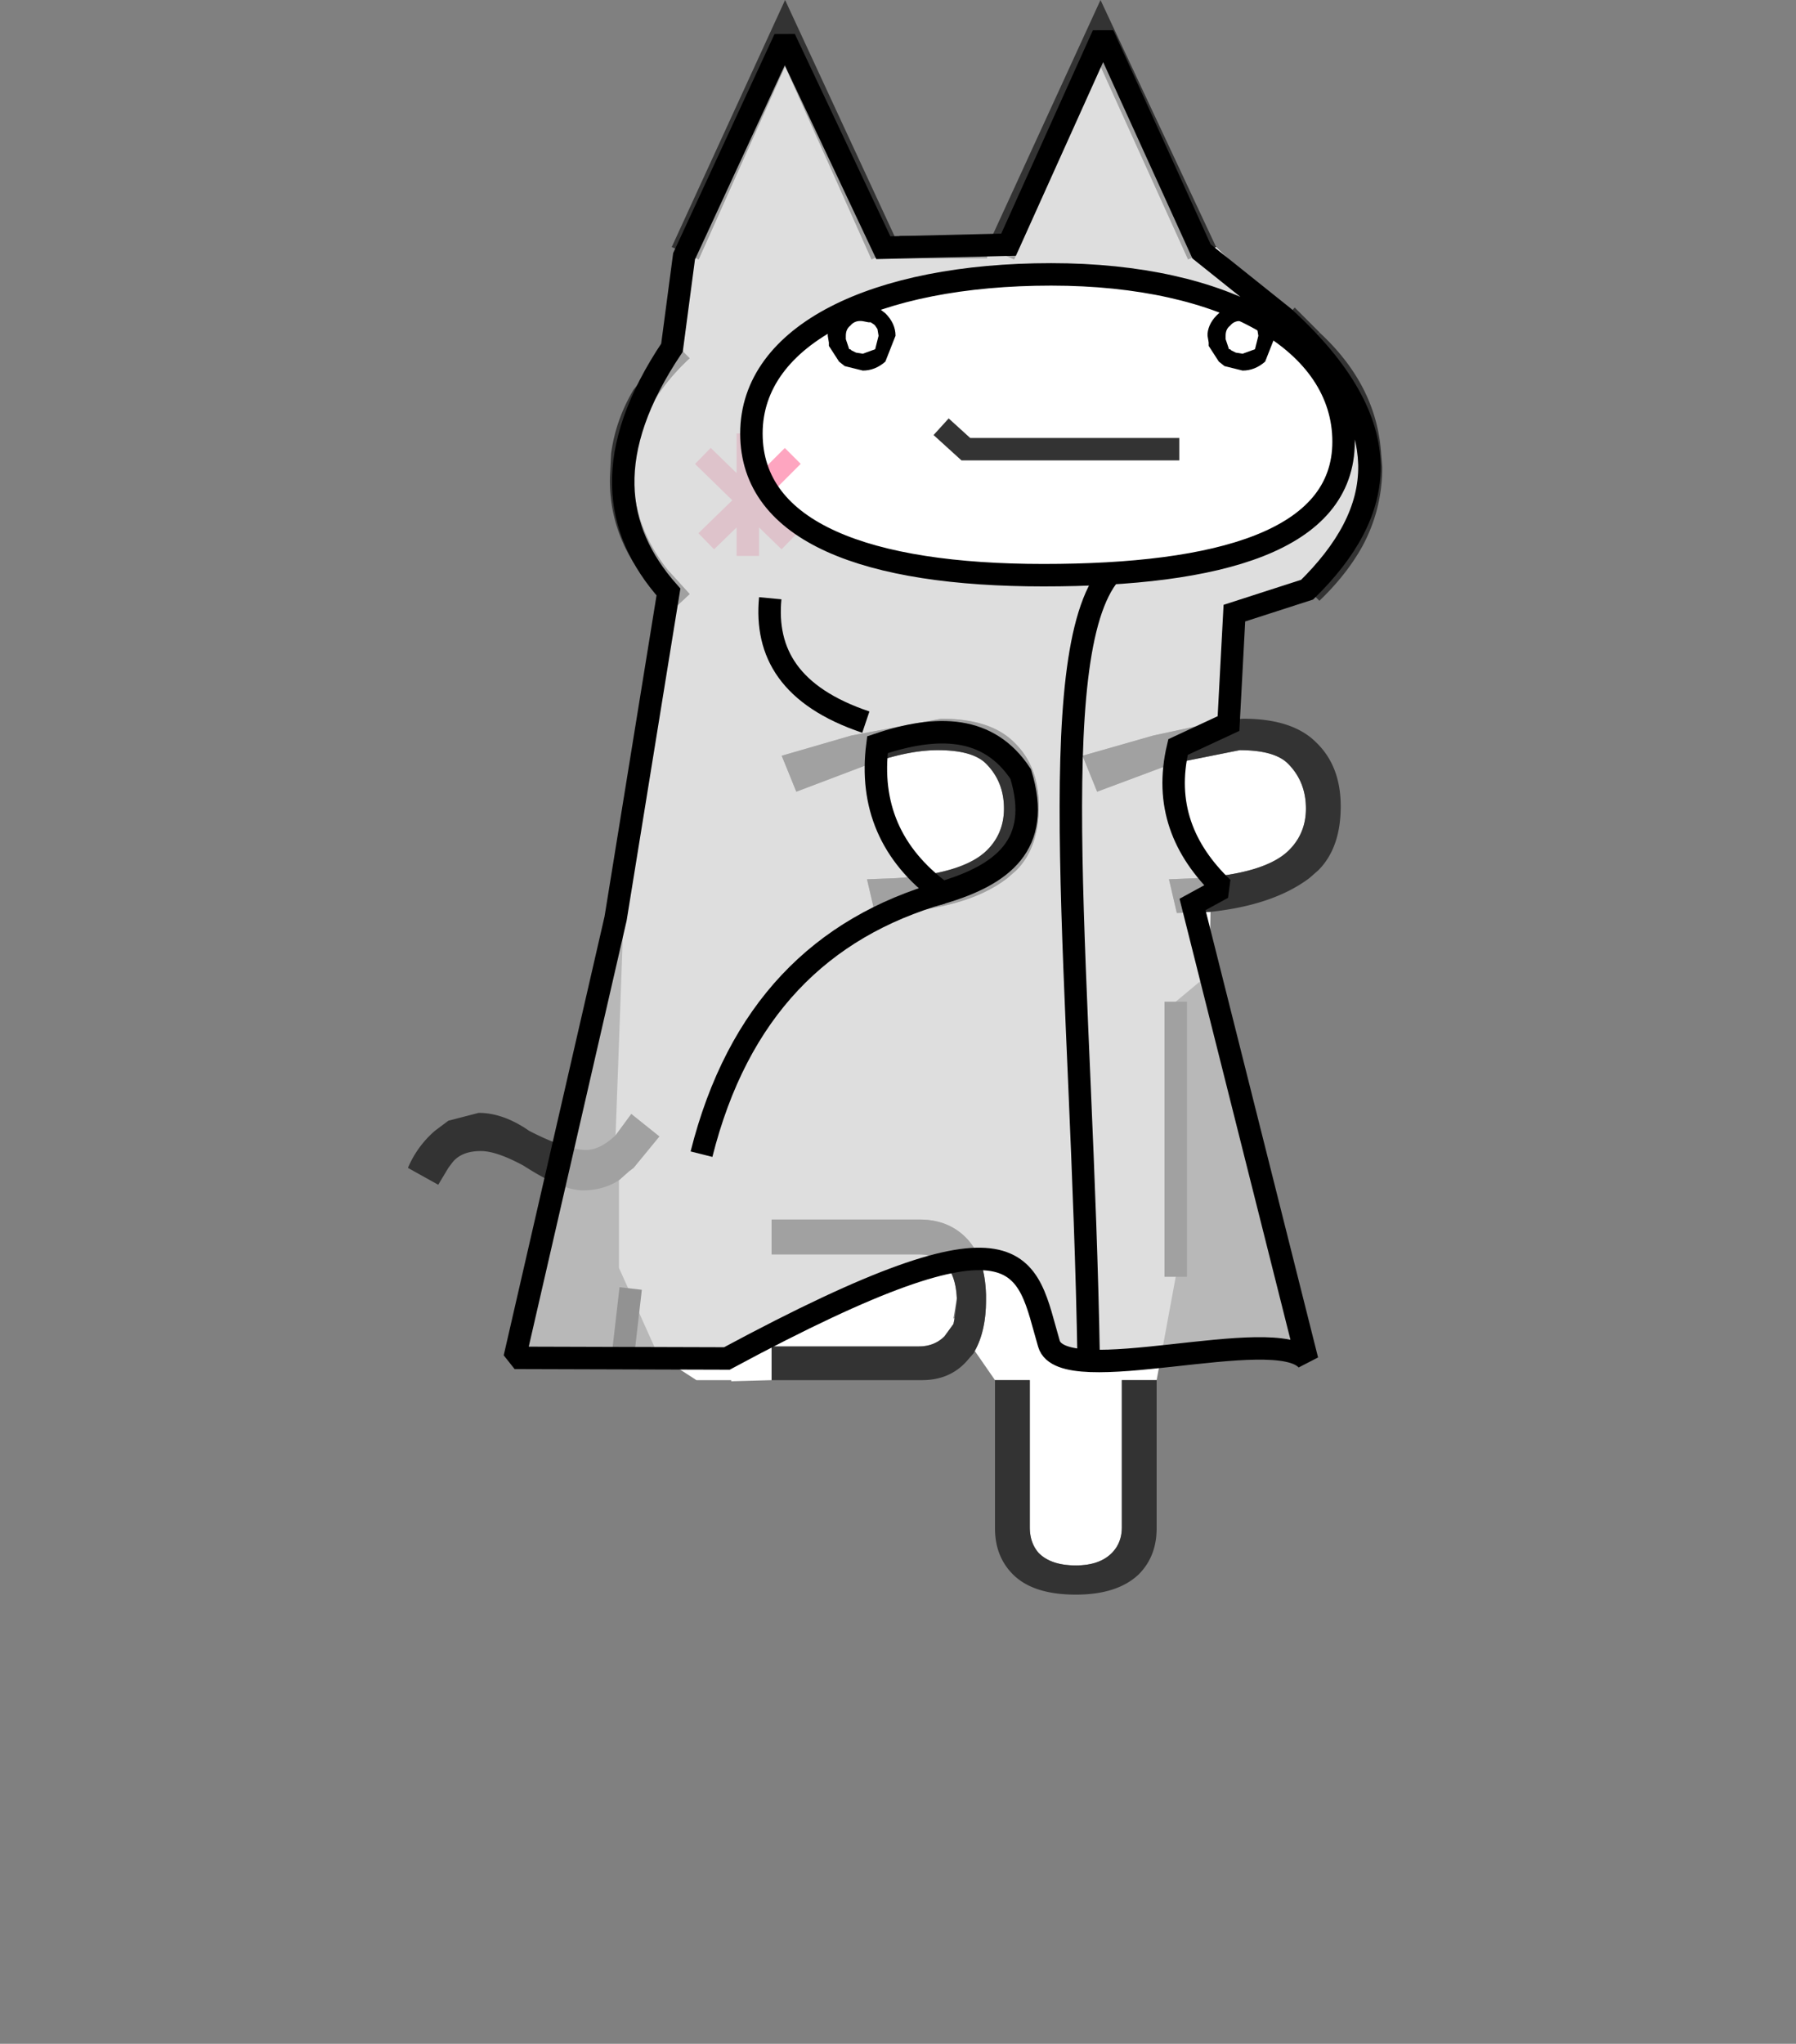 <svg height="182" width="160" xmlns="http://www.w3.org/2000/svg"><rect width="100%" height="100%" fill="#808080" stroke="none"/><path d="m4.1-60 1.2.55 3.85-8.6 3.9 8.6L14.3-60l3.15 3.05 1.1 1.1-.35.4.1.1c1.4 1.367 2.167 2.883 2.3 4.55l.05.6c0 1.1-.267 2.133-.8 3.1l-.25.45-1.4 1.7.1.1-.3.3-3.25.9v4.7l-3.25.7-3.15.9.65 1.6L12.35-37l3-.6c1.033 0 1.75.2 2.15.6.533.533.8 1.2.8 2 0 .733-.25 1.35-.75 1.85-.7.7-2.067 1.117-4.1 1.25l-1.25.05.35 1.5 1.5-.05-.05 2.75-1.5 1.25v12.25l-.85 4.6H10.1V-3c0 .467-.15.85-.45 1.15-.367.367-.9.55-1.6.55-.733 0-1.283-.183-1.65-.55C6.133-2.15 6-2.533 6-3v-6.55H4.45l-.9-1.3c.333-.6.5-1.35.5-2.25v-.25c-.033-1.133-.333-1.983-.9-2.55-.533-.533-1.217-.8-2.05-.8h-6.6v1.55h6.55c.467 0 .85.133 1.15.4.333.333.517.85.55 1.55l-.15.9h.05l-.05.25-.4.55c-.3.3-.683.45-1.15.45H-5.5v1.5l-1.8.05v-.05h-1.55l-1.7-1.1-1.75-3.9v-3.9l.45-.4.2-.15 1.15-1.4-1.25-1-.7.95.4-10.95 1.75-12.8.4.35.75-.7-1-1.1c-.967-1.233-1.467-2.567-1.5-4v-.25l.05-.9c.233-1.533 1.05-2.95 2.45-4.25l-.75-.75.5-3.95.65.3 3.85-8.6 3.85 8.6L.2-60h3.9m1.2 22.05C4.6-38.65 3.517-39 2.05-39l-4 .75-3.1.9.65 1.6L-1.1-37c1.133-.4 2.133-.6 3-.6 1.033 0 1.75.2 2.15.6.533.533.8 1.2.8 2 0 .733-.25 1.35-.75 1.85-.7.7-2.05 1.117-4.05 1.25l-1.3.05.35 1.5c2.633-.033 4.6-.55 5.9-1.55l.4-.35c.667-.667 1-1.617 1-2.85 0-1.2-.367-2.15-1.1-2.85" style="fill:#fff" transform="matrix(2 0 0 2 79.741 142)"/><path d="m14.3-60-1.25.55-3.9-8.6-3.85 8.6L4.1-60l5.05-11 5.15 11M.2-60l-1.25.55-3.85-8.6-3.85 8.6-.65-.3-.55-.25 5.05-11L.2-60m-10.1 4.2.75.75c-1.4 1.3-2.217 2.717-2.45 4.25l-.05.9v.25c.033 1.433.533 2.767 1.5 4l1 1.1-.75.7-.4-.35-.6-.7-.75-1.05a6.785 6.785 0 0 1-1.05-3.85l.05-1c.133-1 .467-1.95 1-2.85l1.75-2.15m-2.55 35.35.7-.95 1.25 1-1.15 1.4-.2.15-.45.4c-.467.3-1 .45-1.6.45-.633 0-1.517-.367-2.65-1.1-.8-.433-1.433-.65-1.9-.65-.6 0-1.033.183-1.3.55l-.15.2-.45.75-1.35-.75c.268-.635.678-1.2 1.2-1.65l.6-.45 1.35-.35c.733 0 1.483.267 2.25.8 1.1.567 1.95.85 2.55.85.4 0 .833-.217 1.3-.65m6.95 10.9v-1.5h6.55c.467 0 .85-.15 1.15-.45l.4-.55.05-.25.1-.8v-.1c-.033-.7-.217-1.217-.55-1.55-.3-.267-.683-.4-1.15-.4H-5.5v-1.55h6.6c.833 0 1.517.267 2.05.8.567.567.867 1.417.9 2.55v.25c0 .9-.167 1.65-.5 2.25l-.05.1-.35.4c-.5.533-1.15.8-1.95.8h-6.7m9.95 0H6V-3c0 .467.133.85.4 1.15.367.367.917.55 1.65.55.7 0 1.233-.183 1.6-.55.3-.3.45-.683.45-1.15v-6.55h1.55v6.6c0 .833-.267 1.517-.8 2.05-.633.6-1.567.9-2.8.9-1.267 0-2.2-.3-2.8-.9-.533-.533-.8-1.217-.8-2.05v-6.6m9.6-20.85-1.5.05-.35-1.5 1.25-.05c2.033-.133 3.4-.55 4.1-1.25.5-.5.75-1.117.75-1.85 0-.8-.267-1.467-.8-2-.4-.4-1.117-.6-2.15-.6l-3 .6L9-35.75l-.65-1.6 3.15-.9 3.25-.7.75-.05c1.467 0 2.55.35 3.25 1.05.733.7 1.1 1.65 1.1 2.85 0 1.233-.333 2.183-1 2.85l-.4.35c-1.067.8-2.533 1.3-4.4 1.5m4.25-14.45-.1-.1 1.4-1.7.25-.45c.533-.967.8-2 .8-3.1l-.05-.6c-.133-1.667-.9-3.183-2.3-4.55l-.1-.1.35-.4h.05l.3-.35c1.7 1.567 2.617 3.367 2.75 5.4l.05.6c0 1.267-.3 2.45-.9 3.55-.467.833-1.1 1.633-1.9 2.4l-.6-.6m-13 6.9c.733.7 1.1 1.65 1.1 2.85 0 1.233-.333 2.183-1 2.85l-.4.35c-1.3 1-3.267 1.517-5.9 1.55l-.35-1.5 1.3-.05c2-.133 3.35-.55 4.05-1.25.5-.5.75-1.117.75-1.85 0-.8-.267-1.467-.8-2-.4-.4-1.117-.6-2.15-.6-.867 0-1.867.2-3 .6l-3.3 1.25-.65-1.6 3.1-.9 4-.75c1.467 0 2.55.35 3.25 1.05" style="fill:#333" transform="matrix(2 0 0 2 79.741 142)"/><path d="m18.55-55.85-1.1-1.1 1.15 1.1h-.05" style="fill:red" transform="matrix(2 0 0 2 79.741 142)"/><path d="M4.1-60H.2m12.3 45.85V-26.4m6.05-29.45-1.1-1.1" style="fill:none;fill-rule:nonzero;stroke:#333;stroke-width:1px" transform="matrix(2 0 0 2 79.741 142)"/><path d="M10.25-2.6H.75l-1.1-1" style="fill:none;fill-rule:nonzero;stroke:#333;stroke-width:1px" transform="matrix(2.002 0 0 2 84.542 45.2)"/><path d="m2-1.7-2 2 1.85 1.8M0 .3V.25v2.5M0 .3l-1.85 1.8M-2-1.7 0 .25V-2.7" style="fill:none;fill-rule:nonzero;stroke:#fea5c0;stroke-width:1px" transform="matrix(2.002 0 0 2 66.621 44)"/><path d="m55.446 121.164.739-6.425" style="fill:none;stroke:#000;stroke-width:2px;stroke-linecap:butt;stroke-miterlimit:1.5"/><path d="m60.942 22.822 8.964-19.37 8.787 18.606 11.158-.27 8.421-18.682 8.767 19.278 7.321 5.857c10.599 9.661 9.07 17.396 2.092 24.267l-6.485 2.092-.523 9.832-4.497 2.092c-1.206 5.077.437 9.149 3.974 12.552l-2.682 1.464 10.213 40.584c-2.845-3.335-21.772 2.721-23.005-1.467-2.099-7.129-1.728-13.192-28.691 1.314l-18.907-.056 8.992-39.12 4.71-29.078c-4.971-5.602-5.872-12.527.314-21.756l1.077-8.139ZM78.17 66.315c-.687 5.353 1.141 9.779 5.754 13.179 5.311-1.576 8.956-4.241 7.006-10.564-2.84-4.327-7.409-4.427-12.76-2.615Zm15.475-41.881c-15.661 0-26.704 5.333-26.704 14.166s10.36 12.62 26.022 12.62c15.661 0 26.732-3.059 26.732-11.891 0-8.833-10.388-14.895-26.05-14.895Z" style="fill:#d1d1d1;fill-opacity:.7;stroke:#000;stroke-width:2px;stroke-miterlimit:1.5"/><path d="M62.494 102.778c3.221-12.804 10.65-20.198 21.43-23.284" style="fill:none;stroke:#000;stroke-width:2px;stroke-linecap:butt;stroke-miterlimit:1.5"/><path d="M98.904 51.055c-6.122 7.257-2.485 36.658-1.916 70.069" style="fill:none;stroke:#000;stroke-width:2px;stroke-miterlimit:1.5"/><path d="M68.619 53.274c-.465 4.856 1.756 8.754 8.515 11.03" style="fill:none;stroke:#000;stroke-width:2px;stroke-linecap:butt;stroke-miterlimit:1.5"/><path d="M1.357 0h.2l.554.1.452.35q.452.45.452 1L2.563 2.6Q2.11 3 1.558 3l-.804-.2-.252-.2-.452-.7v-.15L0 1.45v-.1q.05-.5.502-.9l.252-.2q.251-.2.552-.25h.05m.453.85L1.558.8q-.352-.05-.553.2-.201.15-.201.45v.15l.15.45h.051l.05.05.201.1.302.05.552-.2.151-.6-.05-.3-.1-.15-.05-.05-.151-.1h-.101M18.257 0h.2l.553.1.453.35q.452.45.452 1l-.452 1.15q-.453.4-1.005.4l-.804-.2-.252-.2-.452-.7v-.15l-.05-.3v-.1q.05-.5.502-.9l.252-.2q.251-.2.552-.25h.05m.453.85L18.458.8q-.352-.05-.553.2-.201.15-.201.45v.15l.15.45h.051l.05.05.201.1.302.05.553-.2.15-.6-.05-.3-.1-.15-.05-.05-.151-.1h-.101" style="stroke-width:1.002" transform="matrix(2.002 0 0 2 73.743 27)" id="gikopoipoi_eyes_open" fill-rule="evenodd"/><g id="gikopoipoi_eyes_closed" style="display:none" fill="none" stroke="#000" stroke-linecap="round" stroke-linejoin="round"><path d="M107.46 30.1h6.3" stroke-width="3"/><path d="M-.05 1.55H3.1" stroke-width="1.5" style="display:inline" transform="matrix(2 0 0 2 73.719 27)"/></g></svg>